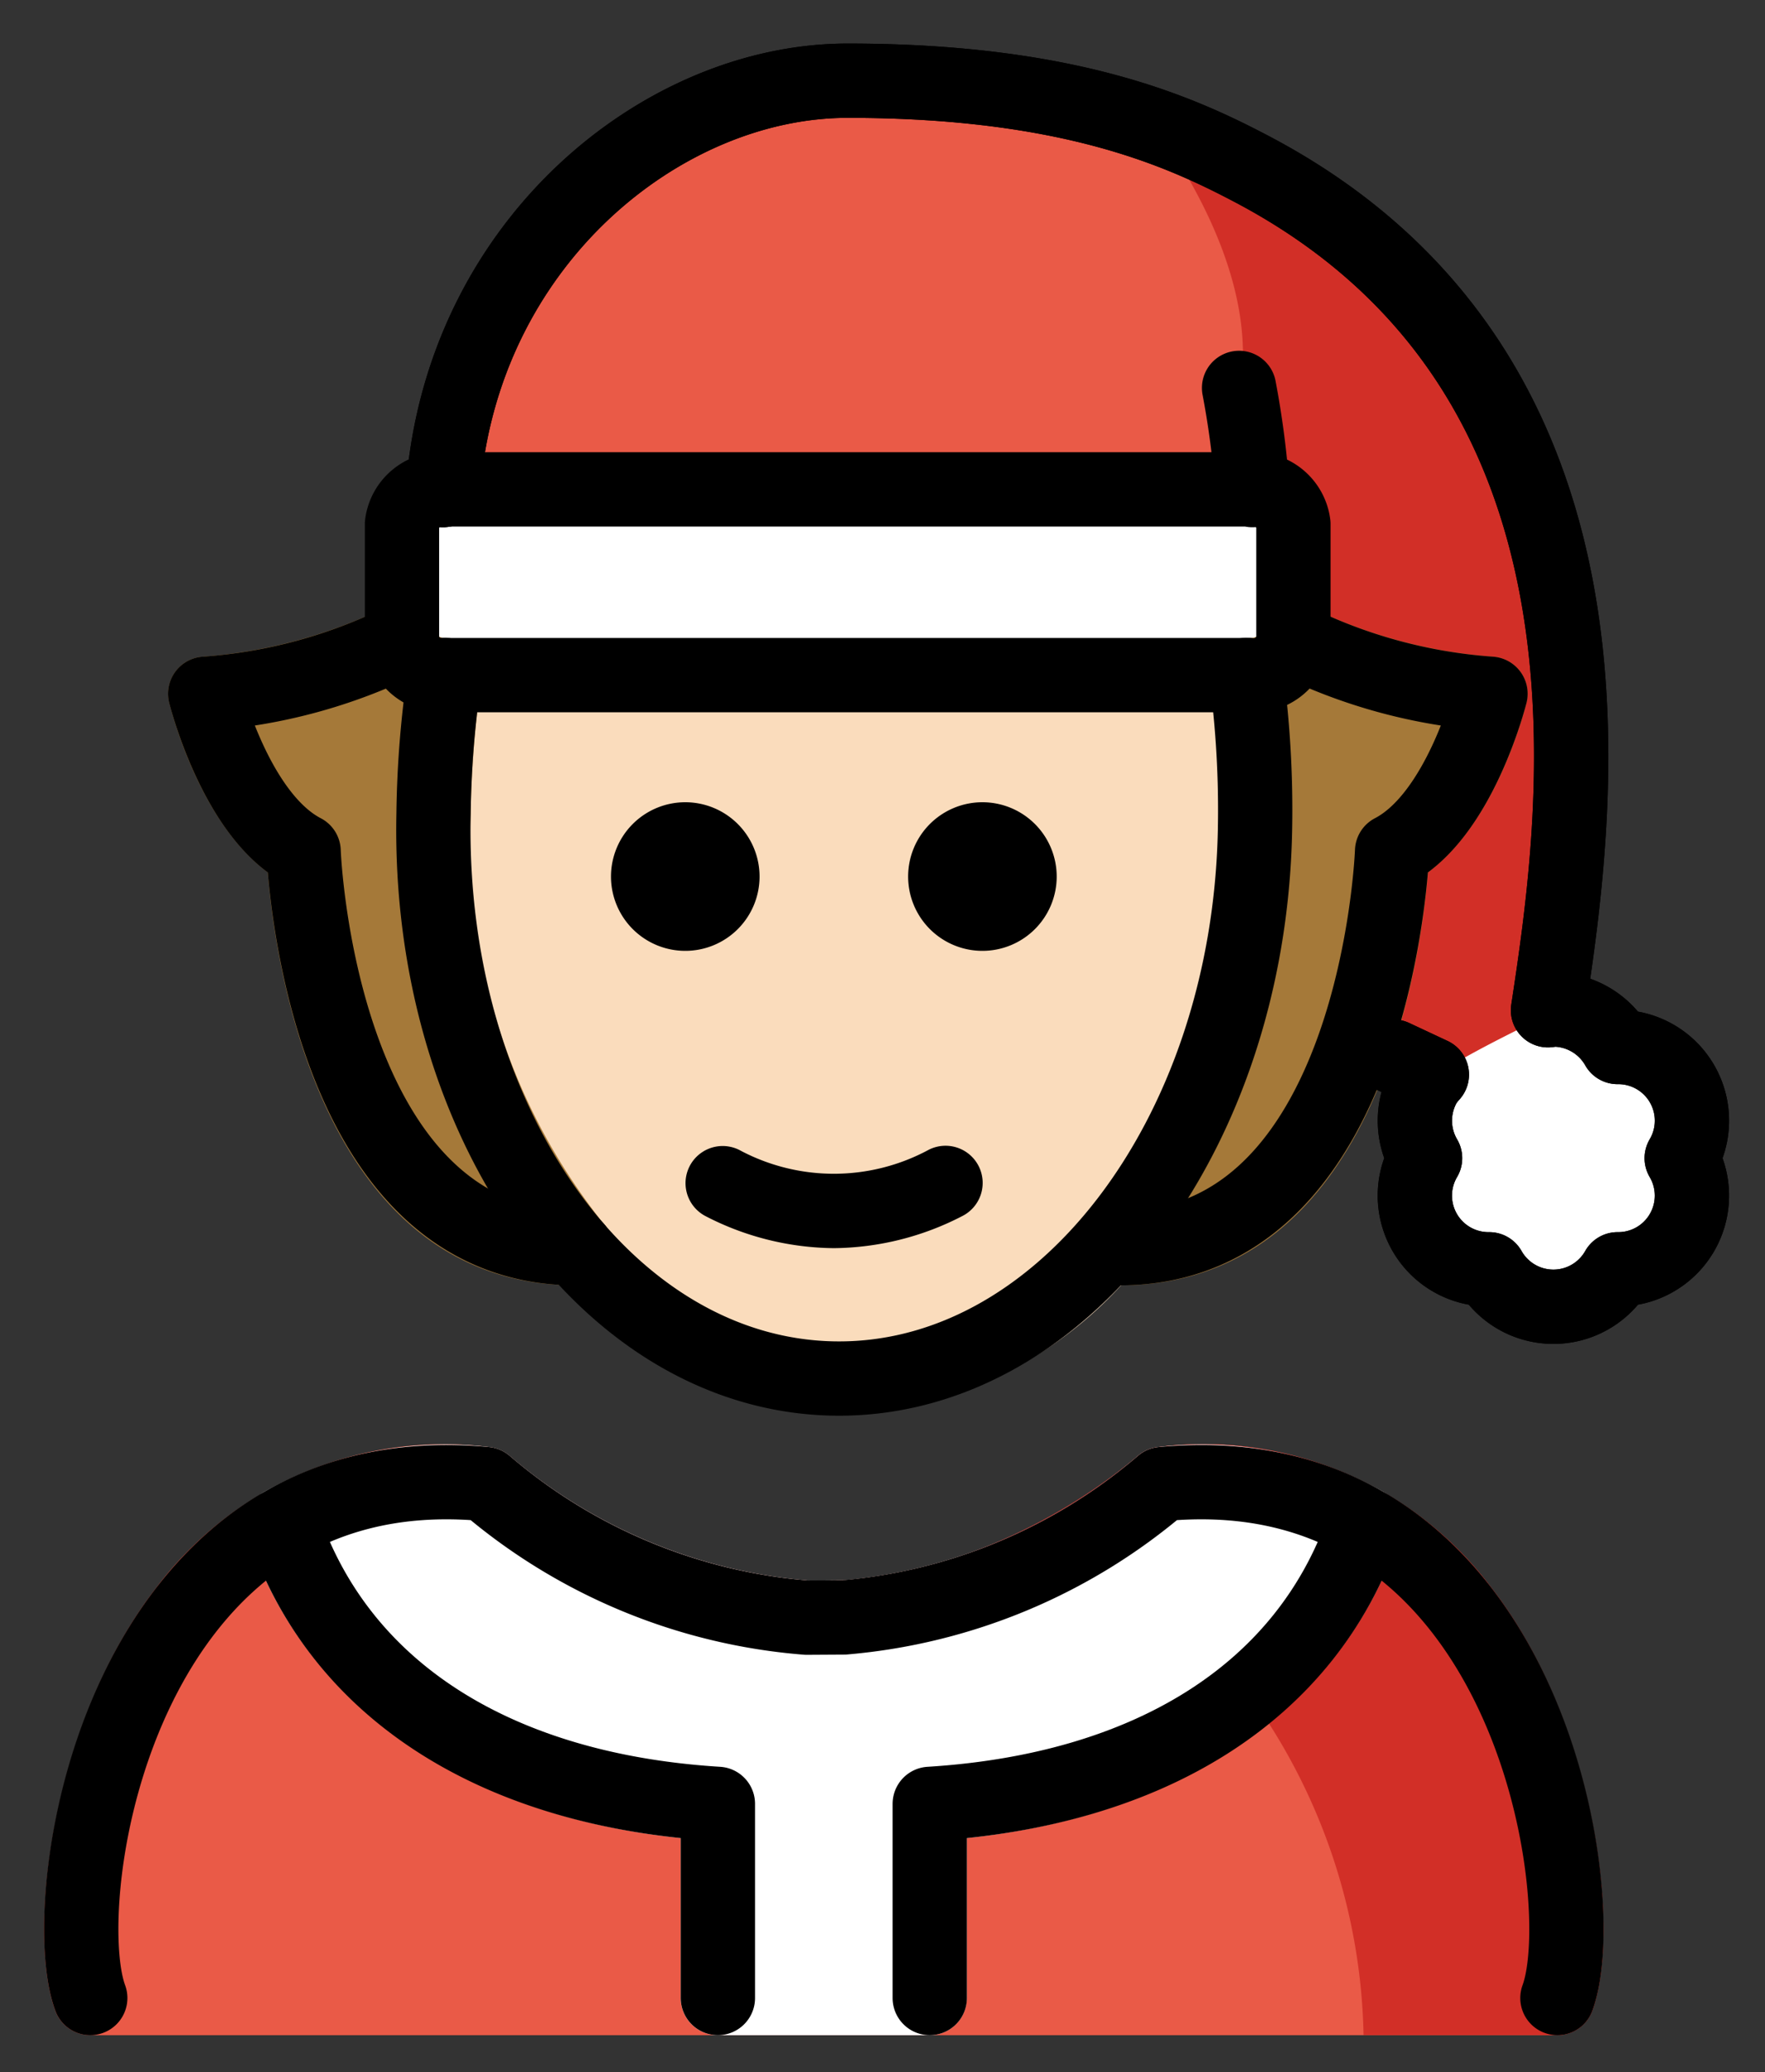 <svg xmlns="http://www.w3.org/2000/svg" role="img" viewBox="13.55 6.18 47.52 55.77"><rect x="13.55" y="6.18" width="47.52" height="55.77" fill="#333333" stroke="none"/><title>1F9D1-1F3FB-200D-1F384.svg</title><path fill="#ea5a47" d="M25.604 19.372C26.109 12.728 31.5 8.352 36.5 8.352c6 0 9.002 1.39 10.882 2.379 10.493 5.524 8.781 17.345 7.973 22.641.05-.004.095-.02.146-.02a1.992 1.992 0 0 1 1.727 1.008 1.983 1.983 0 0 1 1.727 2.992 1.983 1.983 0 0 1-1.727 2.991 1.984 1.984 0 0 1-3.455 0 1.983 1.983 0 0 1-1.727-2.991 1.991 1.991 0 0 1-.01-2 1.917 1.917 0 0 1 .193-.249l-1.031-.483z"/><path fill="#d22f27" d="M25.972 19.719L45.5 19.352s4-3-1-10c14 4 11.073 22.8 11.084 22.937-.019-.026-.077.085-.23 1.083.05-.004.095-.02.146-.02l-3.464 2a1.917 1.917 0 0 1 .193-.249l-1.06.566z"/><path fill="#fff" d="M51.5 37.352a4 4 0 1 0 4-4c-2 1-2 1-3.296 1.733a3.981 3.981 0 0 0-.704 2.267zm-4.178-18H25.678a1.077 1.077 0 0 0-1.178.932V23.42a1.077 1.077 0 0 0 1.178.932h21.644A1.077 1.077 0 0 0 48.5 23.42v-3.135a1.077 1.077 0 0 0-1.178-.933z"/><path fill="#ea5a47" d="M55.48 60.958H15.979a1 1 0 0 1-.938-.652c-.781-2.107-.107-7.711 2.69-11.357a9.693 9.693 0 0 1 8.981-3.82 1.011 1.011 0 0 1 .544.225 14.17 14.17 0 0 0 8.077 3.37l.934-.008a14.17 14.17 0 0 0 7.934-3.362 1.011 1.011 0 0 1 .544-.225 9.686 9.686 0 0 1 8.981 3.82c2.798 3.647 3.472 9.251 2.69 11.357a1 1 0 0 1-.937.652z"/><path fill="#d22f27" d="M53.727 48.947a9.686 9.686 0 0 0-8.981-3.82 1.011 1.011 0 0 0-.544.225 15.27 15.27 0 0 1-4.754 2.701 9.554 9.554 0 0 1 7.825 3.863 16.137 16.137 0 0 1 2.989 9.041H55.48a.999.999 0 0 0 .938-.652c.782-2.107.108-7.711-2.69-11.358z"/><path fill="#fff" d="M50.802 46.338a9.973 9.973 0 0 0-6.057-1.21 1.011 1.011 0 0 0-.543.225 14.17 14.17 0 0 1-7.934 3.362l-.934.008a14.17 14.17 0 0 1-8.077-3.37 1.011 1.011 0 0 0-.543-.225 9.988 9.988 0 0 0-6.056 1.21.986.986 0 0 0-.415 1.218c.003.011.001.022.004.034 1.568 4.544 5.78 7.449 11.63 8.063v4.306a1 1 0 0 0 1 1h5.703a1 1 0 0 0 1-1v-4.306c5.85-.614 10.062-3.52 11.63-8.063.004-.011.001-.023.004-.034a.987.987 0 0 0-.415-1.217z"/><g><path fill="#fadcbc" d="M48.027 24.164a28.816 28.816 0 0 1 .252 4.451 18.802 18.802 0 0 1-3.656 11.056 10.766 10.766 0 0 1-8.485 4.589c-.065 0-.131-.001-.196-.002C29.32 44.12 24.084 36.873 24.266 28.103a28.076 28.076 0 0 1 .349-4.121H47.94z"/></g><g fill="#a57939"><path d="M29.771 39.082l-.007-.013a16.429 16.429 0 0 1-3.542-10.975 27.476 27.476 0 0 1 .261-3.406.939.939 0 0 0-.419-1.174c-.012-.008-.023-.016-.035-.024a.967.967 0 0 0-.256-.093.905.905 0 0 0-.101-.037c-.023-.004-.044.005-.067.003-.019-.001-.035-.011-.054-.011a.41.41 0 0 1-.184-.039l-.002-.007c-.001-.006-.005-.012-.005-.018a.986.986 0 0 0-.113-.347l-.004-.013c-.013-.024-.036-.037-.051-.059a.987.987 0 0 0-.186-.215.946.946 0 0 0-.118-.073 1.637 1.637 0 0 0-.514-.161c-.021 0-.039.011-.06.012a1.751 1.751 0 0 0-.381.101c-.017.008-.035.007-.051.017a13.562 13.562 0 0 1-4.899 1.308.999.999 0 0 0-.877 1.236c.088.35.85 3.228 2.653 4.566.188 2.312 1.356 11.116 8.297 11.116a.997.997 0 0 0 .717-1.694zm12.928.694a.999.999 0 0 0 1 1c6.94 0 8.109-8.805 8.297-11.116 1.804-1.338 2.566-4.216 2.653-4.566a.999.999 0 0 0-.877-1.236 13.563 13.563 0 0 1-4.899-1.308c-.016-.009-.034-.008-.051-.017a1.754 1.754 0 0 0-.381-.101c-.021-.001-.039-.012-.06-.012a.959.959 0 0 0-.154.029.978.978 0 0 0-.153.029.966.966 0 0 0-.207.103.945.945 0 0 0-.118.073.988.988 0 0 0-.186.215c-.015.022-.038.035-.051.059l-.004.013a.986.986 0 0 0-.113.347c-.001.006-.005.012-.005.018l-.002.007a.411.411 0 0 1-.184.039c-.019 0-.035.01-.054.011-.023.002-.044-.007-.067-.003a.905.905 0 0 0-.101.037.966.966 0 0 0-.256.093c-.013.007-.023.016-.035.024a.94.94 0 0 0-.419 1.174 27.488 27.488 0 0 1 .262 3.406A16.43 16.43 0 0 1 42.99 39.069l-.008.013a.994.994 0 0 0-.283.694z"/></g><g><path fill="none" stroke="#000" stroke-linecap="round" stroke-linejoin="round" stroke-width="2" d="M25.521 24.348a27.753 27.753 0 0 0-.299 3.747c-.172 8.261 4.639 15.06 10.746 15.188s11.197-6.466 11.37-14.727m-0 0a27.461 27.461 0 0 0-.235-4.208"/><path d="M42 29.773a2 2 0 1 1-2-2 2.001 2.001 0 0 1 2 2m-8 0a2 2 0 1 1-2-2 2.001 2.001 0 0 1 2 2m2 10.002a7.652 7.652 0 0 1-3.447-.858 1 1 0 0 1 .894-1.789 5.377 5.377 0 0 0 5.106 0 1 1 0 1 1 .894 1.789A7.653 7.653 0 0 1 36 39.775z"/><path fill="none" stroke="#000" stroke-linecap="round" stroke-linejoin="round" stroke-width="2" d="M47.269 19.372a23.783 23.783 0 0 0-.359-2.751m.285 2.731H25.551a1.077 1.077 0 0 0-1.178.932V23.42a1.077 1.077 0 0 0 1.178.932h21.644a1.077 1.077 0 0 0 1.178-.932v-3.135a1.077 1.077 0 0 0-1.178-.933z"/><path fill="none" stroke="#000" stroke-linecap="round" stroke-linejoin="round" stroke-width="2" d="M25.476 19.372c.506-6.644 5.896-11.02 10.896-11.02 6 0 9.002 1.39 10.882 2.379 10.493 5.524 8.781 17.345 7.973 22.641.05-.004.095-.02.146-.02A1.992 1.992 0 0 1 57.1 34.361a1.983 1.983 0 0 1 1.727 2.992A1.983 1.983 0 0 1 57.1 40.344a1.984 1.984 0 0 1-3.455 0 1.983 1.983 0 0 1-1.727-2.991 1.991 1.991 0 0 1-.01-2 1.917 1.917 0 0 1 .193-.249l-1.031-.483"/><path fill="none" stroke="#000" stroke-linecap="round" stroke-linejoin="round" stroke-width="2" d="M25.476 19.372c.506-6.644 5.896-11.02 10.896-11.02 6 0 9.002 1.39 10.882 2.379 10.493 5.524 8.781 17.345 7.973 22.641.05-.004.095-.02.146-.02A1.992 1.992 0 0 1 57.1 34.361a1.983 1.983 0 0 1 1.727 2.992A1.983 1.983 0 0 1 57.1 40.344a1.984 1.984 0 0 1-3.455 0 1.983 1.983 0 0 1-1.727-2.991 1.991 1.991 0 0 1-.01-2 1.917 1.917 0 0 1 .193-.249l-1.031-.483M38.582 59.958v-5.225c5.864-.362 10.131-2.969 11.684-7.47"/><path fill="none" stroke="#000" stroke-linecap="round" stroke-linejoin="round" stroke-width="2" d="M55.481 59.958c.992-2.674-.776-14.758-10.642-13.834a15.132 15.132 0 0 1-8.564 3.591l-1.004.006a15.112 15.112 0 0 1-8.65-3.597C16.755 45.2 14.988 57.284 15.98 59.958"/><path fill="none" stroke="#000" stroke-linecap="round" stroke-linejoin="round" stroke-width="2" d="M21.194 47.263c1.554 4.501 5.821 7.109 11.684 7.47v5.225M24.373 23.42a14.258 14.258 0 0 1-5.298 1.433s.818 3.288 2.649 4.237c0 0 .386 10.686 7.331 10.686M48.381 23.42a14.258 14.258 0 0 0 5.298 1.433s-.818 3.288-2.649 4.237c0 0-.386 10.686-7.331 10.686"/></g></svg>